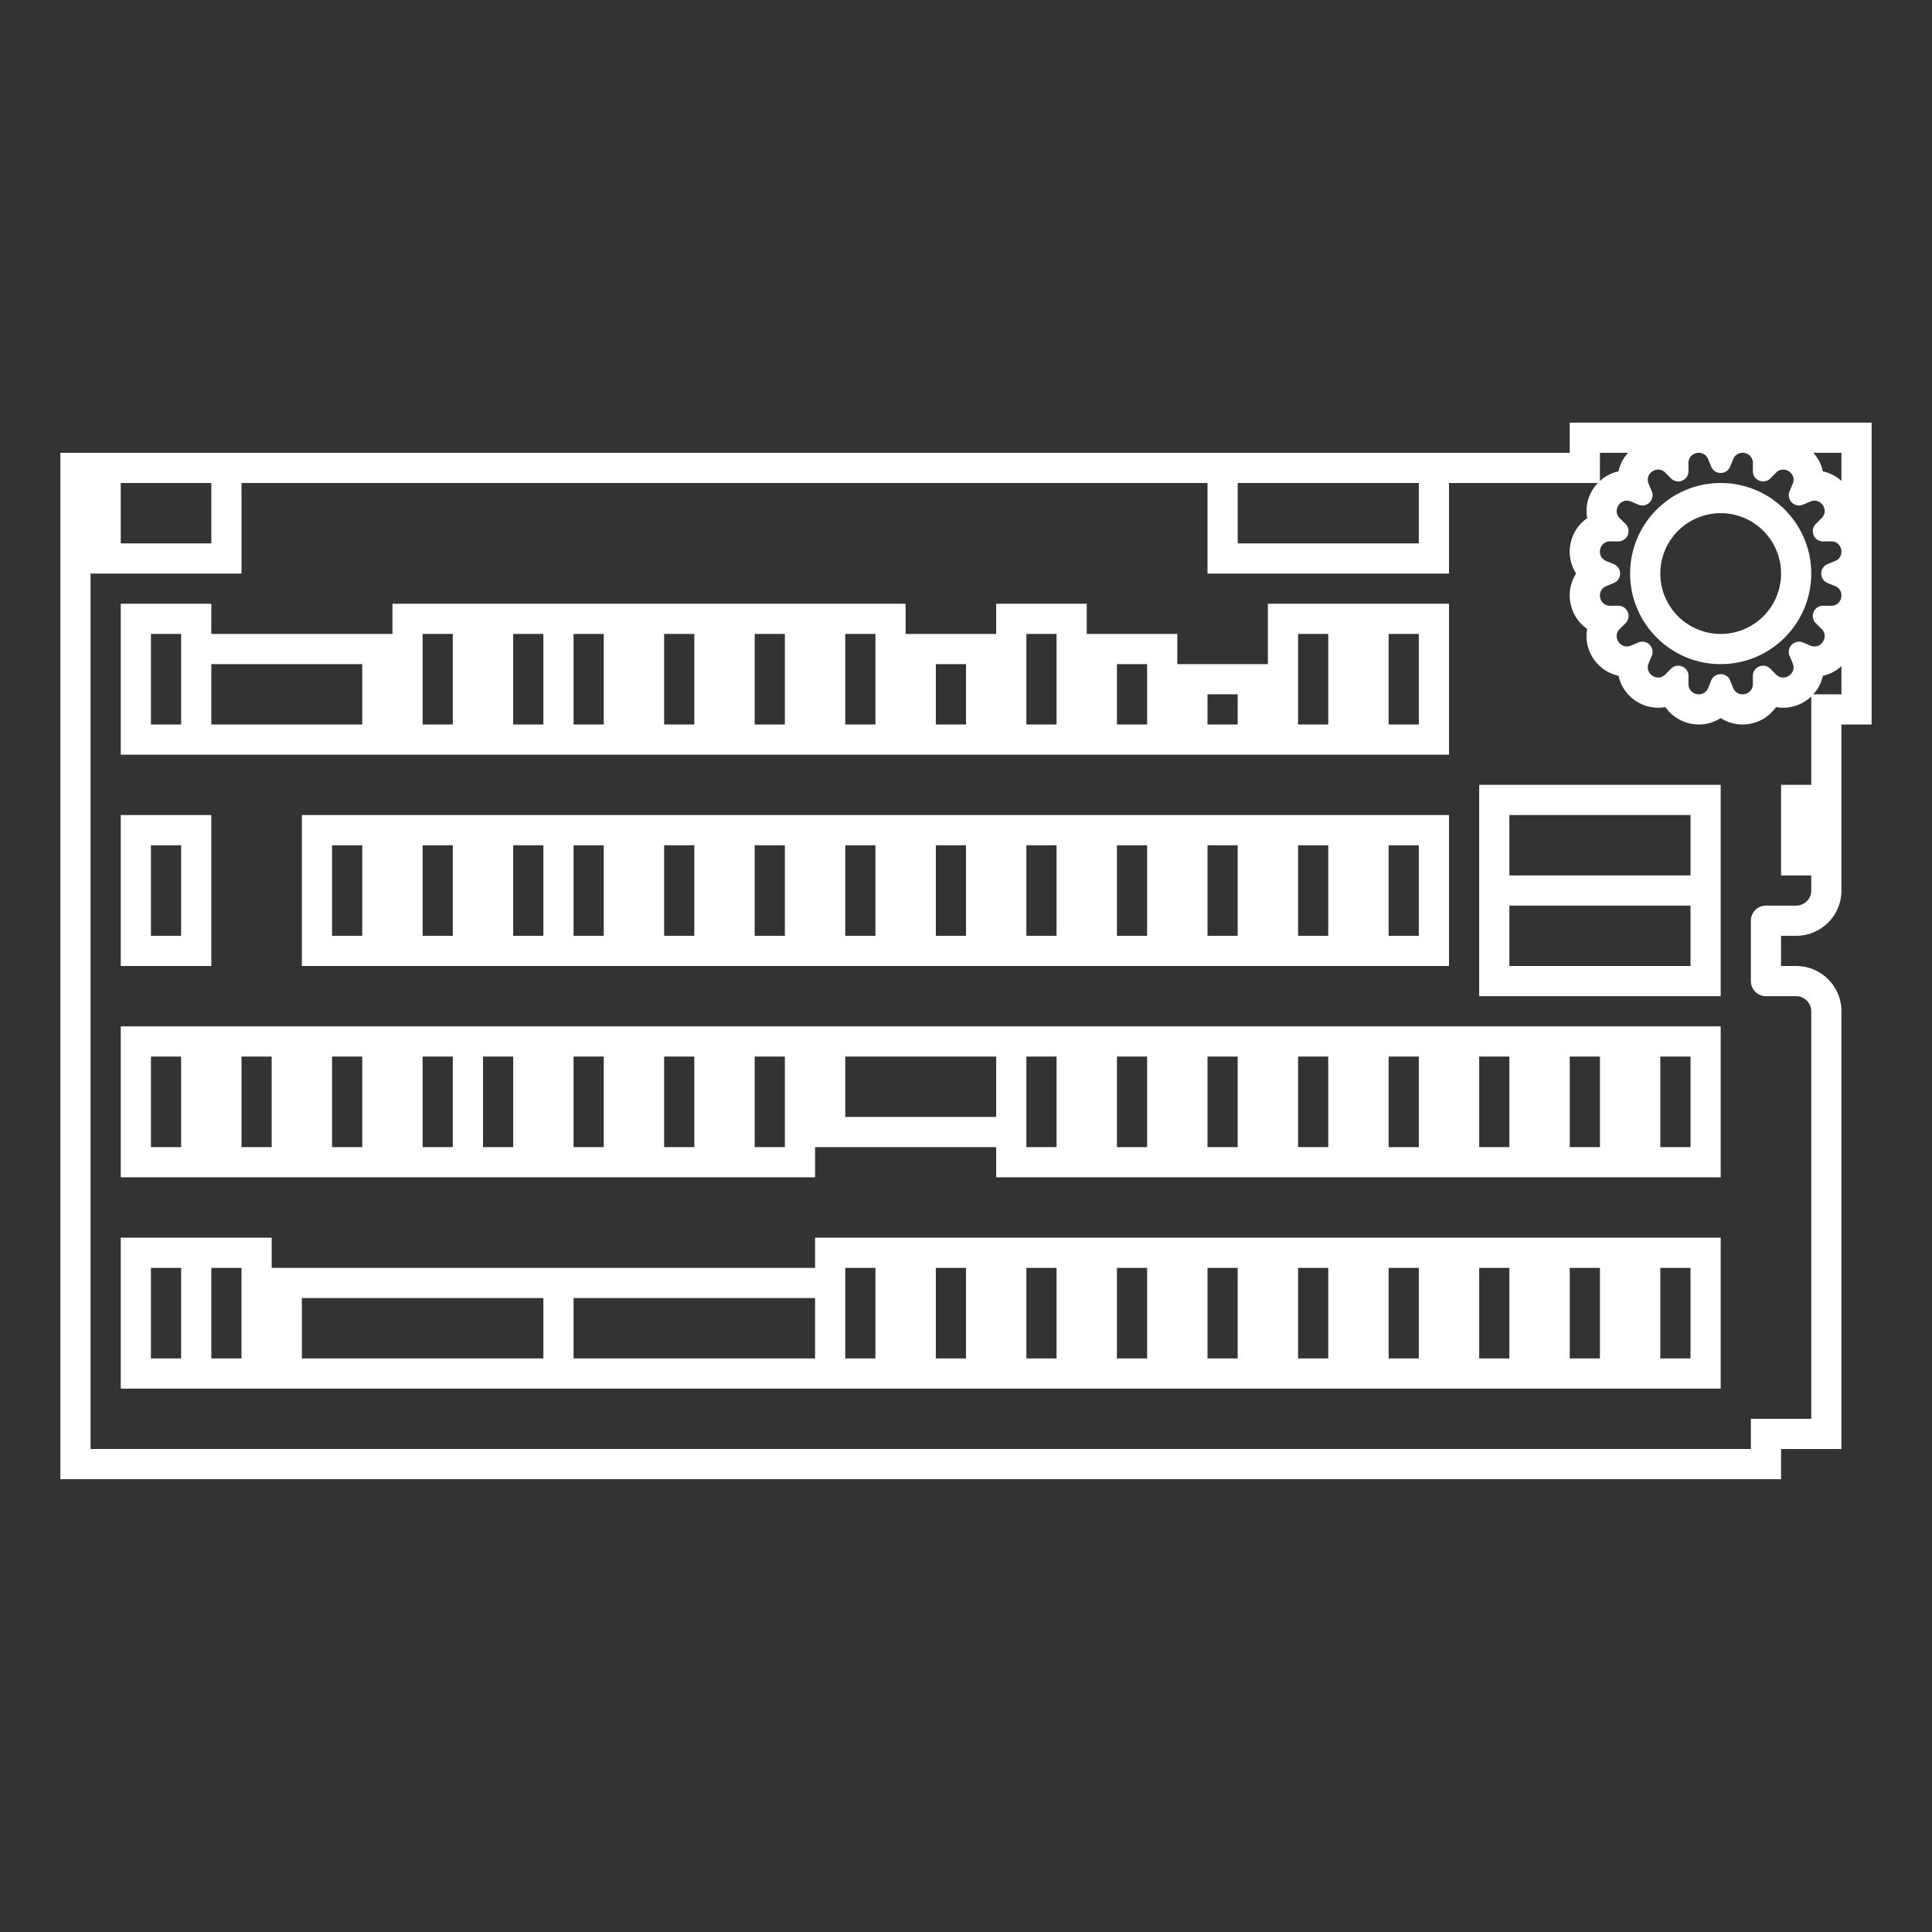 <svg xmlns="http://www.w3.org/2000/svg" xml:space="preserve" viewBox="0 0 256 256"><rect x="0" y="0" width="256" height="256" fill="#333333" stroke="none"/><path d="M24 100h168V80h-24v8h-12v-4h-12v-4h-12v4h-12v-4H52v4H28v-4H16v20zm160-16h4v12h-4zm-12 0h4v12h-4zm-12 8h4v4h-4zm-12-4h4v8h-4zm-12-4h4v12h-4zm-12 4h4v8h-4zm-12-4h4v12h-4zm-12 0h4v12h-4zm-12 0h4v12h-4zm-12 0h4v12h-4zm-8 0h4v12h-4zm-12 0h4v12h-4zm-8 4v8H28v-8zm-28-4h4v12h-4zm4 44h4v-20H16v20zm-4-16h4v12h-4zm200 52H108v4H36v-4H16v20h212v-20zM24 180h-4v-12h4zm8 0h-4v-12h4zm40 0H40v-8h32zm36 0H76v-8h32zm8 0h-4v-12h4zm12 0h-4v-12h4zm12 0h-4v-12h4zm12 0h-4v-12h4zm12 0h-4v-12h4zm12 0h-4v-12h4zm12 0h-4v-12h4zm12 0h-4v-12h4zm12 0h-4v-12h4zm12 0h-4v-12h4zm-4-44H16v20h92v-4h24v4h96v-20zM24 152h-4v-12h4zm12 0h-4v-12h4zm12 0h-4v-12h4zm12 0h-4v-12h4zm8 0h-4v-12h4zm12 0h-4v-12h4zm12 0h-4v-12h4zm12 0h-4v-12h4zm8-4v-8h20v8zm28 4h-4v-12h4zm12 0h-4v-12h4zm12 0h-4v-12h4zm12 0h-4v-12h4zm12 0h-4v-12h4zm12 0h-4v-12h4zm12 0h-4v-12h4zm12 0h-4v-12h4zm-40-44H40v20h152v-20zM48 124h-4v-12h4zm12 0h-4v-12h4zm12 0h-4v-12h4zm8 0h-4v-12h4zm12 0h-4v-12h4zm12 0h-4v-12h4zm12 0h-4v-12h4zm12 0h-4v-12h4zm12 0h-4v-12h4zm12 0h-4v-12h4zm12 0h-4v-12h4zm12 0h-4v-12h4zm12 0h-4v-12h4z" style="fill:#fff"/><path d="M248 78.856V56h-40v4H8v136h228v-4h8v-58c0-3.308-2.692-6-6-6h-2v-4h2c3.308 0 6-2.692 6-6V96h4zm-4-15.125a5.3 5.3 0 0 0-2.461-1.275 5.3 5.3 0 0 0-.763-1.812 5.4 5.4 0 0 0-.509-.644H244zm-1.825 13.527.976.396c1.383.561.978 2.616-.509 2.616h-.012l-1.053-.008h-.011c-1.212 0-1.818 1.471-.952 2.325l.75.739c.92.906.175 2.333-.932 2.333q-.265.002-.55-.116l-.97-.41a1.4 1.4 0 0 0-.536-.111c-.91 0-1.642.948-1.244 1.89l.41.97c.424 1.004-.388 1.896-1.266 1.896a1.32 1.32 0 0 1-.951-.414l-.739-.75a1.33 1.33 0 0 0-.957-.407c-.701 0-1.374.547-1.368 1.37l.008 1.053c.006.867-.683 1.369-1.374 1.369a1.31 1.31 0 0 1-1.242-.849l-.396-.976c-.229-.565-.744-.847-1.258-.847s-1.029.282-1.258.847l-.396.976a1.31 1.31 0 0 1-1.242.849c-.691 0-1.38-.503-1.374-1.369l.008-1.053c.006-.824-.667-1.37-1.368-1.37-.336 0-.679.126-.957.407l-.739.75c-.286.29-.623.414-.951.414-.878 0-1.69-.893-1.266-1.896l.41-.97c.398-.942-.334-1.89-1.244-1.89a1.4 1.4 0 0 0-.536.111l-.97.41q-.285.118-.55.116c-1.107 0-1.851-1.427-.932-2.333l.75-.739c.866-.853.26-2.325-.952-2.325h-.011l-1.053.008h-.012c-1.487 0-1.892-2.055-.509-2.616l.976-.396c1.13-.458 1.13-2.058 0-2.516l-.976-.396c-1.383-.561-.978-2.616.509-2.616h.012l1.053.008h.011c1.212 0 1.818-1.471.952-2.325l-.75-.739c-.92-.907-.175-2.334.932-2.334q.265-.002.55.116l.97.41q.272.112.536.111c.91 0 1.642-.948 1.244-1.89l-.41-.97c-.424-1.004.388-1.896 1.266-1.896.328 0 .666.125.951.414l.739.75c.278.282.62.407.957.407.701 0 1.374-.547 1.368-1.37l-.008-1.053c-.006-.867.683-1.369 1.374-1.369a1.31 1.31 0 0 1 1.242.849l.396.976c.229.565.744.847 1.258.847s1.029-.282 1.258-.847l.396-.976a1.31 1.31 0 0 1 1.242-.849c.691 0 1.381.502 1.374 1.369l-.008 1.053c-.006.824.667 1.37 1.368 1.37.336 0 .679-.126.957-.407l.739-.75c.286-.29.623-.414.951-.414.878 0 1.69.893 1.266 1.896l-.41.97c-.398.942.334 1.89 1.244 1.89q.263.002.536-.111l.97-.41q.285-.118.55-.116c1.107 0 1.851 1.427.932 2.334l-.75.739c-.866.853-.26 2.325.952 2.325h.011l1.053-.008h.012c1.487 0 1.892 2.055.509 2.616l-.976.396c-1.129.458-1.129 2.058 0 2.516M215.732 60a5.5 5.5 0 0 0-.509.644 5.3 5.3 0 0 0-.763 1.812 5.3 5.3 0 0 0-2.461 1.275V60zM188 64v8h-24v-8zM28 64v8H16v-8zm212 52v2a2 2 0 0 1-2 2h-4a2 2 0 0 0-2 2v8a2 2 0 0 0 2 2h4a2 2 0 0 1 2 2v54h-8v4H12V76h20V64h128v12h32V64h19.715a5.5 5.5 0 0 0-1.092 1.689 5.3 5.3 0 0 0-.313 2.978 5.3 5.3 0 0 0-2.209 3.394 5.33 5.33 0 0 0 .742 3.938 5.33 5.33 0 0 0-.742 3.938 5.33 5.33 0 0 0 2.208 3.399 5.3 5.3 0 0 0 .314 2.974 5.36 5.36 0 0 0 3.838 3.233 5.39 5.39 0 0 0 6.211 4.15q.264.382.597.717a5.44 5.44 0 0 0 3.837 1.589 5.3 5.3 0 0 0 2.896-.853 5.3 5.3 0 0 0 2.896.853 5.43 5.43 0 0 0 3.836-1.589q.333-.335.597-.717.466.084.949.085c1.405 0 2.728-.55 3.722-1.504V104h-4v12zm.268-24c.182-.202.356-.413.509-.644a5.3 5.3 0 0 0 .763-1.812 5.3 5.3 0 0 0 2.461-1.275V92z" style="fill:#fff"/><path d="M228 64c-6.617 0-12 5.383-12 12s5.383 12 12 12 12-5.383 12-12-5.383-12-12-12m0 20a8 8 0 1 1 0-16 8 8 0 0 1 0 16m-28 20h-4v28h32v-28zm24 24h-24v-8h24zm-24-12v-8h24v8z" style="fill:#fff"/></svg>